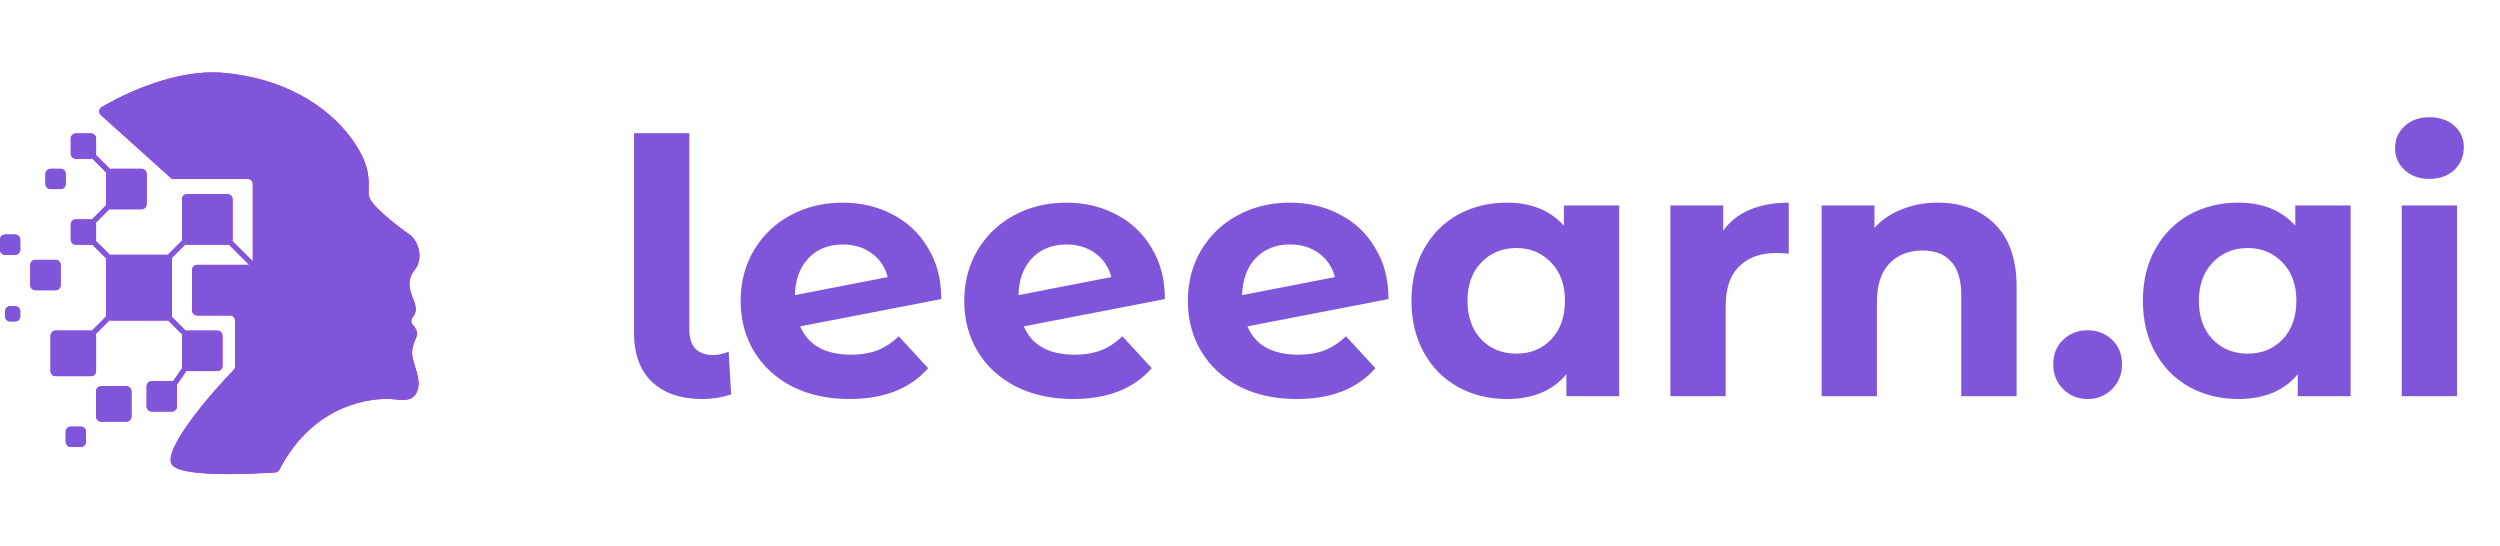 <svg width="183" height="40" viewBox="0 0 183 40" fill="none" xmlns="http://www.w3.org/2000/svg">
<path fill-rule="evenodd" clip-rule="evenodd" d="M16.284 5.327C13.001 5.053 9.253 6.76 7.438 7.848C7.23 7.973 7.209 8.262 7.389 8.424L12.478 13.004C12.546 13.065 12.634 13.099 12.725 13.099H18.134C18.339 13.099 18.505 13.264 18.505 13.469V19.02C18.505 19.053 18.5 19.085 18.492 19.116L17.012 17.636C17.02 17.605 17.024 17.573 17.024 17.54V14.579C17.024 14.374 16.859 14.209 16.654 14.209H13.693C13.489 14.209 13.323 14.374 13.323 14.579V17.54C13.323 17.562 13.325 17.584 13.329 17.605L12.278 18.656C12.257 18.652 12.235 18.65 12.213 18.65H8.142C8.109 18.65 8.077 18.654 8.046 18.663L7.019 17.636C7.027 17.605 7.032 17.573 7.032 17.54V16.429C7.032 16.386 7.024 16.344 7.01 16.305L8.018 15.298C8.057 15.312 8.098 15.319 8.142 15.319H10.363C10.567 15.319 10.733 15.153 10.733 14.949V12.728C10.733 12.524 10.567 12.358 10.363 12.358H8.142C8.109 12.358 8.077 12.363 8.046 12.371L7.019 11.344C7.027 11.313 7.032 11.281 7.032 11.248V10.138C7.032 9.933 6.866 9.768 6.662 9.768H5.551C5.347 9.768 5.181 9.933 5.181 10.138V11.248C5.181 11.453 5.347 11.618 5.551 11.618H6.662C6.695 11.618 6.727 11.614 6.758 11.606L7.784 12.633C7.776 12.663 7.772 12.695 7.772 12.728V14.949C7.772 14.971 7.774 14.993 7.778 15.014L6.727 16.065C6.706 16.061 6.684 16.059 6.662 16.059H5.551C5.347 16.059 5.181 16.225 5.181 16.429V17.54C5.181 17.744 5.347 17.91 5.551 17.91H6.662C6.695 17.91 6.727 17.905 6.757 17.897L7.784 18.924C7.776 18.955 7.772 18.987 7.772 19.02V23.091C7.772 23.113 7.774 23.135 7.778 23.156L6.727 24.207C6.706 24.203 6.684 24.201 6.662 24.201H4.071C3.867 24.201 3.701 24.367 3.701 24.572V27.162C3.701 27.366 3.867 27.532 4.071 27.532H6.662C6.866 27.532 7.032 27.366 7.032 27.162V24.572C7.032 24.528 7.024 24.486 7.01 24.447L8.018 23.44C8.057 23.454 8.098 23.461 8.142 23.461H12.213C12.246 23.461 12.278 23.457 12.309 23.449L13.336 24.476C13.328 24.506 13.323 24.538 13.323 24.572V26.792C13.323 26.841 13.333 26.888 13.35 26.931L12.665 27.911C12.639 27.905 12.611 27.902 12.583 27.902H11.103C10.898 27.902 10.733 28.068 10.733 28.272V29.753C10.733 29.957 10.898 30.123 11.103 30.123H12.583C12.787 30.123 12.953 29.957 12.953 29.753V28.272C12.953 28.236 12.948 28.201 12.938 28.167L13.642 27.159C13.659 27.161 13.676 27.162 13.693 27.162H15.914C16.118 27.162 16.284 26.996 16.284 26.792V24.572C16.284 24.367 16.118 24.201 15.914 24.201H13.693C13.66 24.201 13.628 24.206 13.598 24.214L12.571 23.187C12.579 23.156 12.583 23.124 12.583 23.091V19.02C12.583 18.977 12.576 18.935 12.562 18.896L13.569 17.888C13.608 17.902 13.65 17.91 13.693 17.91H16.654C16.687 17.91 16.72 17.905 16.75 17.897L18.23 19.378C18.2 19.386 18.168 19.39 18.134 19.39H14.434C14.229 19.39 14.063 19.556 14.063 19.76V22.721C14.063 22.925 14.229 23.091 14.434 23.091H16.839C17.044 23.091 17.209 23.257 17.209 23.461V26.824C17.209 26.922 17.172 27.015 17.103 27.084C15.552 28.661 11.86 32.924 12.583 34.009C13.248 35.006 18.986 34.66 20.15 34.579C20.279 34.57 20.391 34.491 20.451 34.376C23.054 29.378 27.398 29.198 28.312 29.198C28.524 29.198 28.736 29.217 28.942 29.236L28.942 29.236C29.632 29.299 30.247 29.356 30.533 28.642C30.765 28.062 30.56 27.408 30.375 26.819C30.265 26.469 30.163 26.142 30.163 25.867C30.163 25.433 30.29 25.127 30.395 24.873C30.469 24.693 30.533 24.54 30.533 24.386C30.533 24.19 30.342 23.928 30.178 23.72C30.062 23.573 30.09 23.374 30.207 23.228C30.447 22.929 30.494 22.605 30.348 22.166C30.32 22.084 30.285 21.994 30.247 21.897C30.027 21.337 29.717 20.549 30.348 19.76C31.088 18.835 30.533 17.54 29.977 17.17C29.422 16.799 27.202 15.134 27.017 14.394C26.97 14.208 26.976 13.998 26.982 13.75C27.002 13.013 27.031 11.938 25.721 10.138C23.972 7.732 20.725 5.697 16.284 5.327ZM7.032 28.642C7.032 28.438 7.197 28.272 7.402 28.272H9.252C9.457 28.272 9.622 28.438 9.622 28.642V30.493C9.622 30.697 9.457 30.863 9.252 30.863H7.402C7.197 30.863 7.032 30.697 7.032 30.493V28.642ZM5.181 31.233C4.977 31.233 4.811 31.399 4.811 31.603V32.343C4.811 32.548 4.977 32.714 5.181 32.714H5.921C6.126 32.714 6.292 32.548 6.292 32.343V31.603C6.292 31.399 6.126 31.233 5.921 31.233H5.181ZM2.221 19.39C2.221 19.186 2.386 19.02 2.591 19.02H4.071C4.275 19.02 4.441 19.186 4.441 19.39V20.87C4.441 21.075 4.275 21.241 4.071 21.241H2.591C2.386 21.241 2.221 21.075 2.221 20.87V19.39ZM3.701 12.358C3.497 12.358 3.331 12.524 3.331 12.728V13.469C3.331 13.673 3.497 13.839 3.701 13.839H4.441C4.646 13.839 4.811 13.673 4.811 13.469V12.728C4.811 12.524 4.646 12.358 4.441 12.358H3.701ZM0.37 22.787C0.37 22.582 0.536 22.417 0.74 22.417H1.11C1.315 22.417 1.48 22.582 1.48 22.787V23.157C1.48 23.361 1.315 23.527 1.11 23.527H0.74C0.536 23.527 0.37 23.361 0.37 23.157V22.787ZM0.37 17.17C0.166 17.17 0 17.335 0 17.54V18.28C0 18.484 0.166 18.65 0.37 18.65H1.11C1.315 18.65 1.48 18.484 1.48 18.28V17.54C1.48 17.335 1.315 17.17 1.11 17.17H0.37Z" fill="url(#paint0_linear_61_15346)"/>
<path fill-rule="evenodd" clip-rule="evenodd" d="M16.284 5.327C13.001 5.053 9.253 6.76 7.438 7.848C7.23 7.973 7.209 8.262 7.389 8.424L12.478 13.004C12.546 13.065 12.634 13.099 12.725 13.099H18.134C18.339 13.099 18.505 13.264 18.505 13.469V19.02C18.505 19.053 18.5 19.085 18.492 19.116L17.012 17.636C17.02 17.605 17.024 17.573 17.024 17.54V14.579C17.024 14.374 16.859 14.209 16.654 14.209H13.693C13.489 14.209 13.323 14.374 13.323 14.579V17.54C13.323 17.562 13.325 17.584 13.329 17.605L12.278 18.656C12.257 18.652 12.235 18.65 12.213 18.65H8.142C8.109 18.65 8.077 18.654 8.046 18.663L7.019 17.636C7.027 17.605 7.032 17.573 7.032 17.54V16.429C7.032 16.386 7.024 16.344 7.01 16.305L8.018 15.298C8.057 15.312 8.098 15.319 8.142 15.319H10.363C10.567 15.319 10.733 15.153 10.733 14.949V12.728C10.733 12.524 10.567 12.358 10.363 12.358H8.142C8.109 12.358 8.077 12.363 8.046 12.371L7.019 11.344C7.027 11.313 7.032 11.281 7.032 11.248V10.138C7.032 9.933 6.866 9.768 6.662 9.768H5.551C5.347 9.768 5.181 9.933 5.181 10.138V11.248C5.181 11.453 5.347 11.618 5.551 11.618H6.662C6.695 11.618 6.727 11.614 6.758 11.606L7.784 12.633C7.776 12.663 7.772 12.695 7.772 12.728V14.949C7.772 14.971 7.774 14.993 7.778 15.014L6.727 16.065C6.706 16.061 6.684 16.059 6.662 16.059H5.551C5.347 16.059 5.181 16.225 5.181 16.429V17.54C5.181 17.744 5.347 17.91 5.551 17.91H6.662C6.695 17.91 6.727 17.905 6.757 17.897L7.784 18.924C7.776 18.955 7.772 18.987 7.772 19.02V23.091C7.772 23.113 7.774 23.135 7.778 23.156L6.727 24.207C6.706 24.203 6.684 24.201 6.662 24.201H4.071C3.867 24.201 3.701 24.367 3.701 24.572V27.162C3.701 27.366 3.867 27.532 4.071 27.532H6.662C6.866 27.532 7.032 27.366 7.032 27.162V24.572C7.032 24.528 7.024 24.486 7.01 24.447L8.018 23.44C8.057 23.454 8.098 23.461 8.142 23.461H12.213C12.246 23.461 12.278 23.457 12.309 23.449L13.336 24.476C13.328 24.506 13.323 24.538 13.323 24.572V26.792C13.323 26.841 13.333 26.888 13.35 26.931L12.665 27.911C12.639 27.905 12.611 27.902 12.583 27.902H11.103C10.898 27.902 10.733 28.068 10.733 28.272V29.753C10.733 29.957 10.898 30.123 11.103 30.123H12.583C12.787 30.123 12.953 29.957 12.953 29.753V28.272C12.953 28.236 12.948 28.201 12.938 28.167L13.642 27.159C13.659 27.161 13.676 27.162 13.693 27.162H15.914C16.118 27.162 16.284 26.996 16.284 26.792V24.572C16.284 24.367 16.118 24.201 15.914 24.201H13.693C13.66 24.201 13.628 24.206 13.598 24.214L12.571 23.187C12.579 23.156 12.583 23.124 12.583 23.091V19.02C12.583 18.977 12.576 18.935 12.562 18.896L13.569 17.888C13.608 17.902 13.65 17.91 13.693 17.91H16.654C16.687 17.91 16.72 17.905 16.75 17.897L18.23 19.378C18.2 19.386 18.168 19.39 18.134 19.39H14.434C14.229 19.39 14.063 19.556 14.063 19.76V22.721C14.063 22.925 14.229 23.091 14.434 23.091H16.839C17.044 23.091 17.209 23.257 17.209 23.461V26.824C17.209 26.922 17.172 27.015 17.103 27.084C15.552 28.661 11.86 32.924 12.583 34.009C13.248 35.006 18.986 34.66 20.15 34.579C20.279 34.57 20.391 34.491 20.451 34.376C23.054 29.378 27.398 29.198 28.312 29.198C28.524 29.198 28.736 29.217 28.942 29.236L28.942 29.236C29.632 29.299 30.247 29.356 30.533 28.642C30.765 28.062 30.56 27.408 30.375 26.819C30.265 26.469 30.163 26.142 30.163 25.867C30.163 25.433 30.29 25.127 30.395 24.873C30.469 24.693 30.533 24.54 30.533 24.386C30.533 24.19 30.342 23.928 30.178 23.72C30.062 23.573 30.09 23.374 30.207 23.228C30.447 22.929 30.494 22.605 30.348 22.166C30.32 22.084 30.285 21.994 30.247 21.897C30.027 21.337 29.717 20.549 30.348 19.76C31.088 18.835 30.533 17.54 29.977 17.17C29.422 16.799 27.202 15.134 27.017 14.394C26.97 14.208 26.976 13.998 26.982 13.75C27.002 13.013 27.031 11.938 25.721 10.138C23.972 7.732 20.725 5.697 16.284 5.327ZM7.032 28.642C7.032 28.438 7.197 28.272 7.402 28.272H9.252C9.457 28.272 9.622 28.438 9.622 28.642V30.493C9.622 30.697 9.457 30.863 9.252 30.863H7.402C7.197 30.863 7.032 30.697 7.032 30.493V28.642ZM5.181 31.233C4.977 31.233 4.811 31.399 4.811 31.603V32.343C4.811 32.548 4.977 32.714 5.181 32.714H5.921C6.126 32.714 6.292 32.548 6.292 32.343V31.603C6.292 31.399 6.126 31.233 5.921 31.233H5.181ZM2.221 19.39C2.221 19.186 2.386 19.02 2.591 19.02H4.071C4.275 19.02 4.441 19.186 4.441 19.39V20.87C4.441 21.075 4.275 21.241 4.071 21.241H2.591C2.386 21.241 2.221 21.075 2.221 20.87V19.39ZM3.701 12.358C3.497 12.358 3.331 12.524 3.331 12.728V13.469C3.331 13.673 3.497 13.839 3.701 13.839H4.441C4.646 13.839 4.811 13.673 4.811 13.469V12.728C4.811 12.524 4.646 12.358 4.441 12.358H3.701ZM0.37 22.787C0.37 22.582 0.536 22.417 0.74 22.417H1.11C1.315 22.417 1.48 22.582 1.48 22.787V23.157C1.48 23.361 1.315 23.527 1.11 23.527H0.74C0.536 23.527 0.37 23.361 0.37 23.157V22.787ZM0.37 17.17C0.166 17.17 0 17.335 0 17.54V18.28C0 18.484 0.166 18.65 0.37 18.65H1.11C1.315 18.65 1.48 18.484 1.48 18.28V17.54C1.48 17.335 1.315 17.17 1.11 17.17H0.37Z" fill="#7F56D9"/>
<path d="M51.418 29.208C49.844 29.208 48.616 28.792 47.734 27.962C46.851 27.115 46.41 25.921 46.41 24.382V9.748H50.458V24.148C50.458 24.736 50.605 25.195 50.899 25.523C51.21 25.835 51.643 25.99 52.196 25.99C52.404 25.99 52.611 25.964 52.819 25.912C53.044 25.86 53.217 25.8 53.338 25.731L53.52 28.87C52.845 29.095 52.144 29.208 51.418 29.208ZM62.285 25.964C63.011 25.964 63.651 25.86 64.205 25.653C64.775 25.428 65.303 25.082 65.787 24.615L67.941 26.95C66.626 28.455 64.706 29.208 62.181 29.208C60.607 29.208 59.214 28.905 58.004 28.299C56.793 27.677 55.859 26.82 55.201 25.731C54.544 24.641 54.215 23.404 54.215 22.02C54.215 20.654 54.535 19.426 55.175 18.336C55.833 17.229 56.724 16.373 57.848 15.768C58.989 15.145 60.27 14.834 61.688 14.834C63.02 14.834 64.231 15.119 65.32 15.69C66.41 16.243 67.275 17.056 67.915 18.129C68.572 19.184 68.901 20.438 68.901 21.891L58.574 23.889C58.868 24.581 59.327 25.099 59.95 25.445C60.59 25.791 61.368 25.964 62.285 25.964ZM61.688 17.895C60.667 17.895 59.837 18.224 59.197 18.881C58.557 19.538 58.22 20.447 58.185 21.605L64.983 20.282C64.793 19.556 64.403 18.976 63.815 18.544C63.227 18.111 62.518 17.895 61.688 17.895ZM78.653 25.964C79.379 25.964 80.019 25.86 80.573 25.653C81.144 25.428 81.671 25.082 82.156 24.615L84.309 26.95C82.995 28.455 81.075 29.208 78.549 29.208C76.975 29.208 75.583 28.905 74.372 28.299C73.161 27.677 72.227 26.82 71.57 25.731C70.912 24.641 70.584 23.404 70.584 22.02C70.584 20.654 70.904 19.426 71.544 18.336C72.201 17.229 73.092 16.373 74.216 15.768C75.358 15.145 76.638 14.834 78.056 14.834C79.388 14.834 80.599 15.119 81.689 15.69C82.778 16.243 83.643 17.056 84.283 18.129C84.94 19.184 85.269 20.438 85.269 21.891L74.943 23.889C75.237 24.581 75.695 25.099 76.318 25.445C76.958 25.791 77.736 25.964 78.653 25.964ZM78.056 17.895C77.035 17.895 76.205 18.224 75.565 18.881C74.925 19.538 74.588 20.447 74.553 21.605L81.351 20.282C81.161 19.556 80.772 18.976 80.184 18.544C79.596 18.111 78.886 17.895 78.056 17.895ZM95.021 25.964C95.748 25.964 96.388 25.86 96.941 25.653C97.512 25.428 98.04 25.082 98.524 24.615L100.677 26.95C99.363 28.455 97.443 29.208 94.917 29.208C93.343 29.208 91.951 28.905 90.74 28.299C89.529 27.677 88.595 26.82 87.938 25.731C87.281 24.641 86.952 23.404 86.952 22.02C86.952 20.654 87.272 19.426 87.912 18.336C88.569 17.229 89.46 16.373 90.584 15.768C91.726 15.145 93.006 14.834 94.424 14.834C95.756 14.834 96.967 15.119 98.057 15.69C99.147 16.243 100.011 17.056 100.651 18.129C101.309 19.184 101.637 20.438 101.637 21.891L91.311 23.889C91.605 24.581 92.063 25.099 92.686 25.445C93.326 25.791 94.104 25.964 95.021 25.964ZM94.424 17.895C93.404 17.895 92.573 18.224 91.933 18.881C91.293 19.538 90.956 20.447 90.922 21.605L97.719 20.282C97.529 19.556 97.14 18.976 96.552 18.544C95.964 18.111 95.255 17.895 94.424 17.895ZM118.524 15.041V29H114.659V27.391C113.655 28.602 112.202 29.208 110.3 29.208C108.985 29.208 107.791 28.913 106.719 28.325C105.664 27.737 104.834 26.898 104.228 25.809C103.623 24.719 103.32 23.456 103.32 22.02C103.32 20.585 103.623 19.322 104.228 18.232C104.834 17.143 105.664 16.304 106.719 15.716C107.791 15.128 108.985 14.834 110.3 14.834C112.081 14.834 113.474 15.396 114.477 16.52V15.041H118.524ZM111 25.887C112.021 25.887 112.868 25.541 113.543 24.849C114.217 24.14 114.555 23.197 114.555 22.02C114.555 20.844 114.217 19.91 113.543 19.218C112.868 18.509 112.021 18.155 111 18.155C109.962 18.155 109.106 18.509 108.431 19.218C107.757 19.91 107.42 20.844 107.42 22.02C107.42 23.197 107.757 24.14 108.431 24.849C109.106 25.541 109.962 25.887 111 25.887ZM126.138 16.883C126.622 16.209 127.271 15.698 128.084 15.352C128.914 15.007 129.865 14.834 130.938 14.834V18.57C130.488 18.535 130.185 18.518 130.03 18.518C128.871 18.518 127.963 18.846 127.305 19.504C126.648 20.144 126.319 21.112 126.319 22.41V29H122.272V15.041H126.138V16.883ZM141.829 14.834C143.559 14.834 144.951 15.352 146.006 16.39C147.079 17.428 147.615 18.968 147.615 21.009V29H143.567V21.631C143.567 20.524 143.325 19.703 142.841 19.166C142.356 18.613 141.656 18.336 140.739 18.336C139.719 18.336 138.906 18.656 138.3 19.296C137.695 19.919 137.392 20.853 137.392 22.098V29H133.344V15.041H137.21V16.676C137.747 16.088 138.413 15.638 139.208 15.326C140.004 14.998 140.877 14.834 141.829 14.834ZM152.814 29.208C152.105 29.208 151.509 28.965 151.024 28.481C150.54 27.997 150.298 27.391 150.298 26.665C150.298 25.921 150.54 25.324 151.024 24.875C151.509 24.408 152.105 24.174 152.814 24.174C153.524 24.174 154.12 24.408 154.605 24.875C155.089 25.324 155.331 25.921 155.331 26.665C155.331 27.391 155.089 27.997 154.605 28.481C154.12 28.965 153.524 29.208 152.814 29.208ZM172.063 15.041V29H168.197V27.391C167.194 28.602 165.741 29.208 163.838 29.208C162.524 29.208 161.33 28.913 160.258 28.325C159.203 27.737 158.373 26.898 157.767 25.809C157.162 24.719 156.859 23.456 156.859 22.02C156.859 20.585 157.162 19.322 157.767 18.232C158.373 17.143 159.203 16.304 160.258 15.716C161.33 15.128 162.524 14.834 163.838 14.834C165.62 14.834 167.013 15.396 168.016 16.52V15.041H172.063ZM164.539 25.887C165.56 25.887 166.407 25.541 167.082 24.849C167.756 24.14 168.094 23.197 168.094 22.02C168.094 20.844 167.756 19.91 167.082 19.218C166.407 18.509 165.56 18.155 164.539 18.155C163.501 18.155 162.645 18.509 161.97 19.218C161.296 19.91 160.958 20.844 160.958 22.02C160.958 23.197 161.296 24.14 161.97 24.849C162.645 25.541 163.501 25.887 164.539 25.887ZM175.811 15.041H179.858V29H175.811V15.041ZM177.834 13.095C177.091 13.095 176.485 12.879 176.018 12.447C175.551 12.014 175.318 11.478 175.318 10.838C175.318 10.198 175.551 9.662 176.018 9.229C176.485 8.797 177.091 8.581 177.834 8.581C178.578 8.581 179.184 8.788 179.651 9.203C180.118 9.618 180.351 10.137 180.351 10.76C180.351 11.435 180.118 11.997 179.651 12.447C179.184 12.879 178.578 13.095 177.834 13.095Z" fill="#7F56D9"/>
<defs>
<linearGradient id="paint0_linear_61_15346" x1="0" y1="20" x2="30.704" y2="20" gradientUnits="userSpaceOnUse">
<stop stop-color="#701BFF"/>
<stop offset="0.464" stop-color="#DE12FF"/>
<stop offset="1" stop-color="#FB038E"/>
</linearGradient>
</defs>
</svg>
